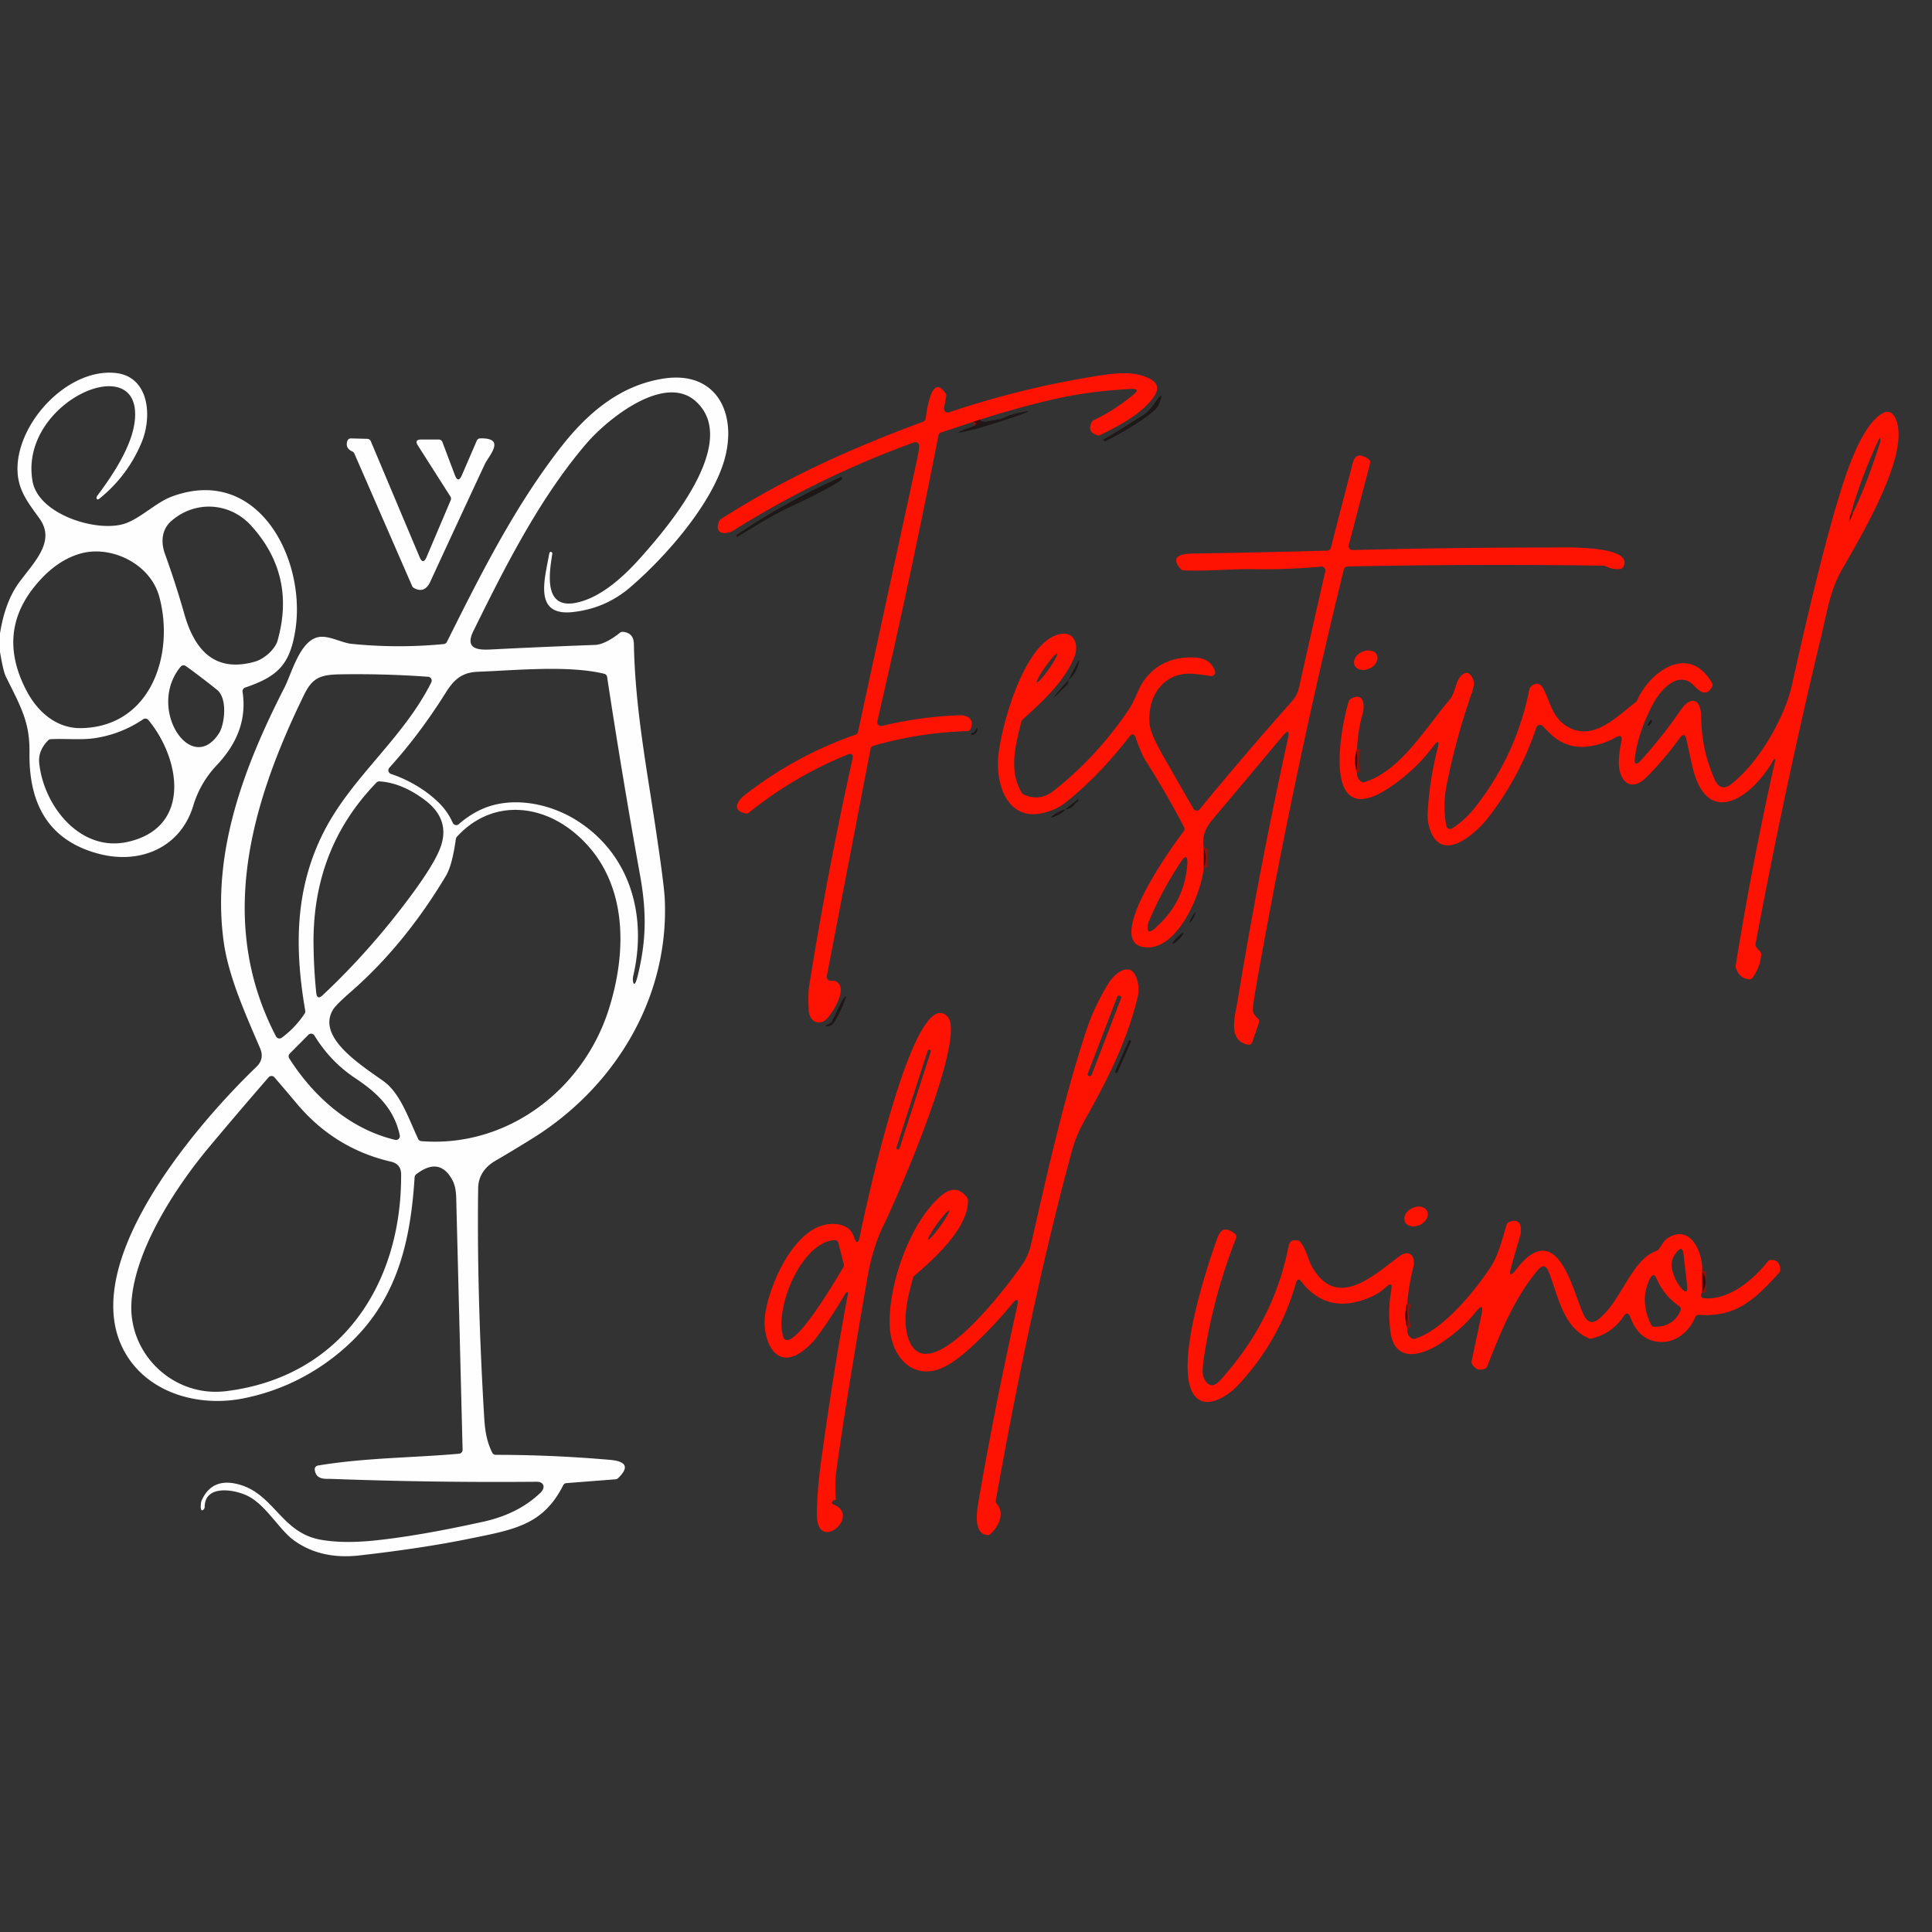 <?xml version="1.0" encoding="UTF-8" standalone="no"?>
<!DOCTYPE svg PUBLIC "-//W3C//DTD SVG 1.1//EN" "http://www.w3.org/Graphics/SVG/1.1/DTD/svg11.dtd">
<svg xmlns="http://www.w3.org/2000/svg" version="1.1" viewBox="0 0 500 500">
<rect x="0" y="0" width="500" height="500" fill="#333333" stroke="none"/>
<g stroke-width="2.00" fill="none" stroke-linecap="butt">
<path stroke="#9e0f05" stroke-opacity="0.847" vector-effect="non-scaling-stroke" d="
  M 253.75 108.54
  L 251.75 109.21"
/>
<path stroke="#9e0f05" stroke-opacity="0.847" vector-effect="non-scaling-stroke" d="
  M 351.21 193.75
  Q 350.17 196.88 351.21 200.00"
/>
<path stroke="#9e0f05" stroke-opacity="0.847" vector-effect="non-scaling-stroke" d="
  M 311.54 219.50
  L 311.54 224.50"
/>
<path stroke="#9e0f05" stroke-opacity="0.847" vector-effect="non-scaling-stroke" d="
  M 440.54 329.00
  L 440.54 334.50"
/>
<path stroke="#9e0f05" stroke-opacity="0.847" vector-effect="non-scaling-stroke" d="
  M 364.21 337.25
  Q 363.18 340.50 364.21 343.75"
/>
<path stroke="#9e0f05" stroke-opacity="0.847" vector-effect="non-scaling-stroke" d="
  M 479.04 132.75
  Q 477.91 137.09 479.50 132.79"
/>
</g>
<g fill="#fe1201">
<path d="
  M 253.75 108.54
  L 251.75 109.21
  L 243.54 111.92
  A 1.02 1.00 -4.2 0 0 242.87 112.68
  Q 235.61 149.80 227.05 186.66
  A 1.00 1.00 0.0 0 0 228.26 187.86
  Q 238.18 185.48 248.24 185.11
  C 250.56 185.02 252.20 186.20 251.23 188.60
  A 1.01 1.01 0.0 0 1 250.33 189.22
  Q 237.92 189.58 226.00 193.02
  A 0.99 0.98 -2.9 0 0 225.30 193.79
  L 213.98 252.62
  A 1.00 1.00 0.0 0 0 215.09 253.80
  Q 216.39 253.64 217.14 254.65
  C 218.73 256.82 215.63 261.80 214.20 263.43
  C 212.06 265.85 209.43 264.29 209.29 261.50
  Q 209.09 257.16 209.40 255.23
  Q 214.11 225.73 220.61 196.46
  Q 221.02 194.59 219.25 195.32
  Q 205.44 200.96 193.79 210.33
  A 0.99 0.97 31.8 0 1 192.95 210.52
  C 189.13 209.67 190.99 207.13 192.77 205.74
  Q 205.79 195.58 221.41 190.13
  A 1.00 0.99 86.9 0 0 222.06 189.40
  Q 229.65 154.21 237.30 119.07
  Q 237.76 116.95 237.89 115.52
  A 1.00 1.00 0.0 0 0 236.55 114.49
  Q 212.02 123.38 189.93 137.21
  C 187.83 138.52 184.63 138.37 186.15 134.81
  A 0.98 0.93 86.5 0 1 186.53 134.36
  C 203.22 123.69 220.21 116.06 238.89 109.14
  A 1.01 0.99 -4.1 0 0 239.52 108.43
  C 239.80 107.19 240.90 96.05 244.73 101.85
  A 1.01 1.00 -56.0 0 1 244.87 102.59
  L 244.31 105.57
  A 1.00 1.00 0.0 0 0 245.61 106.71
  Q 263.82 100.57 282.78 97.48
  C 287.52 96.70 293.24 95.69 297.66 98.07
  Q 300.54 99.61 298.81 102.38
  C 296.04 106.79 289.30 110.40 284.70 112.58
  A 1.02 1.02 0.0 0 1 283.96 112.63
  Q 281.20 111.73 282.59 109.18
  A 0.99 0.97 0.7 0 1 283.03 108.76
  Q 288.65 106.07 293.39 102.07
  Q 295.19 100.56 292.84 100.66
  Q 286.01 100.96 279.26 102.05
  Q 269.46 103.63 253.75 108.54
  Z"
/>
<path d="
  M 351.21 193.75
  Q 350.17 196.88 351.21 200.00
  Q 351.13 201.57 352.32 202.31
  A 1.00 0.96 -37.0 0 0 353.14 202.41
  C 362.44 199.54 369.00 188.31 375.16 181.08
  C 376.91 179.03 376.63 175.07 379.24 174.18
  A 0.99 0.98 54.2 0 1 380.18 174.34
  Q 382.12 175.85 381.01 179.01
  Q 376.84 190.85 374.39 203.17
  Q 373.33 208.50 374.30 213.72
  A 1.01 1.01 0.0 0 0 375.83 214.38
  Q 379.15 212.24 381.61 209.13
  Q 392.46 195.44 395.82 178.27
  A 1.06 1.01 -15.9 0 1 396.15 177.71
  Q 398.27 175.88 399.54 178.46
  C 401.23 181.89 401.82 185.53 405.22 187.78
  C 412.17 192.36 418.46 185.34 423.34 181.70
  Q 423.55 181.55 423.66 181.30
  C 426.97 173.79 437.07 166.39 443.08 176.76
  A 1.02 1.00 -46.7 0 1 443.10 177.72
  C 441.76 180.31 439.98 179.13 438.46 177.50
  C 434.52 173.30 429.90 178.27 427.84 182.12
  Q 424.16 188.98 423.15 195.73
  Q 422.65 199.01 424.88 196.55
  Q 430.31 190.53 434.90 183.85
  C 437.66 179.83 440.22 180.85 440.27 185.63
  Q 440.37 194.27 443.81 201.82
  Q 445.29 205.07 448.10 202.88
  C 455.10 197.44 461.85 185.85 463.76 177.24
  Q 471.03 144.46 476.01 128.26
  C 477.78 122.47 481.65 110.28 487.05 107.04
  Q 489.43 105.60 490.68 108.58
  C 494.40 117.49 481.73 138.58 476.60 147.58
  C 473.74 152.58 472.91 158.02 471.56 163.68
  Q 461.91 203.78 454.33 244.34
  A 1.00 0.98 -60.8 0 0 454.56 245.18
  L 455.58 246.35
  A 1.03 1.00 -62.5 0 1 455.81 247.12
  Q 455.46 250.39 453.56 253.04
  A 1.01 1.00 20.8 0 1 452.64 253.45
  Q 450.11 253.18 449.22 250.42
  Q 449.15 250.19 449.19 249.96
  Q 453.48 223.19 459.44 196.74
  Q 459.51 196.41 459.25 196.50
  L 459.06 196.56
  A 0.18 0.08 -13.3 0 0 458.97 196.63
  C 454.09 205.65 441.85 215.30 437.95 198.20
  Q 437.18 194.83 436.47 191.43
  Q 436.01 189.24 434.68 191.05
  Q 430.37 196.94 426.14 201.11
  C 421.67 205.53 418.81 201.56 418.95 197.08
  Q 419.04 194.47 419.60 191.94
  Q 420.09 189.75 418.13 190.85
  Q 414.87 192.70 410.98 193.19
  Q 406.39 193.78 402.66 191.11
  Q 401.55 190.32 399.28 187.92
  A 1.00 1.00 0.0 0 0 397.61 188.29
  Q 393.33 201.06 385.11 211.64
  C 382.34 215.21 373.81 223.31 370.39 215.49
  Q 369.32 213.05 369.48 210.24
  Q 369.97 201.80 372.04 193.72
  Q 372.82 190.65 370.91 193.17
  Q 366.00 199.65 359.25 204.05
  C 341.81 215.40 346.94 188.30 349.06 181.47
  A 1.02 0.98 -7.9 0 1 349.50 180.91
  C 352.82 178.92 353.30 182.35 352.67 184.61
  Q 351.41 189.09 351.21 193.75
  Z
  M 479.04 132.75
  Q 477.91 137.09 479.50 132.79
  Q 482.92 125.90 486.55 114.56
  Q 486.67 114.19 486.67 113.96
  Q 486.63 112.87 486.17 113.86
  Q 481.86 123.03 479.04 132.75
  Z"
/>
<path d="
  M 311.54 219.50
  L 311.54 224.50
  C 311.00 230.90 304.87 246.08 296.30 245.16
  C 285.30 243.98 303.55 218.75 306.33 215.15
  A 1.01 0.99 -40.2 0 0 306.43 214.08
  Q 302.06 205.62 296.54 196.96
  Q 295.41 195.20 293.95 191.01
  Q 293.35 189.28 292.22 190.73
  Q 284.01 201.26 275.44 207.94
  Q 273.66 209.32 270.77 210.18
  C 260.80 213.15 257.59 203.04 258.38 195.51
  C 259.18 187.77 265.08 165.87 274.39 164.09
  C 278.21 163.36 279.23 167.12 278.03 170.07
  C 275.34 176.67 269.38 181.89 264.64 186.24
  A 1.04 1.02 77.1 0 0 264.34 186.73
  C 262.81 192.75 260.98 199.50 264.45 205.19
  A 1.01 0.96 -1.4 0 0 264.87 205.57
  Q 269.00 207.54 272.69 204.65
  Q 283.69 196.04 292.04 183.77
  C 293.71 181.34 294.49 178.41 295.79 176.51
  Q 300.43 169.74 309.23 170.16
  Q 313.27 170.35 314.44 173.64
  A 1.00 1.00 0.0 0 1 313.34 174.96
  Q 311.31 174.65 309.27 174.42
  C 301.50 173.58 296.93 179.75 297.50 187.26
  Q 297.70 189.85 301.00 195.59
  Q 304.92 202.43 308.84 209.28
  A 1.00 1.00 0.0 0 0 310.48 209.42
  Q 322.13 195.23 334.35 181.50
  Q 335.71 179.97 336.16 177.99
  Q 339.50 163.16 342.98 147.86
  A 1.00 1.00 0.0 0 0 341.91 146.64
  Q 333.39 147.45 324.48 147.30
  C 318.78 147.20 312.49 147.89 306.26 147.61
  A 1.00 0.99 71.0 0 1 305.55 147.26
  C 302.45 143.69 306.33 143.29 308.64 143.26
  Q 326.07 142.99 343.49 142.50
  A 1.02 1.01 6.2 0 0 344.43 141.75
  Q 347.26 130.74 350.11 119.79
  Q 350.96 116.53 354.19 118.84
  A 1.01 1.01 0.0 0 1 354.58 119.91
  L 349.06 141.10
  A 1.01 1.00 6.5 0 0 350.06 142.35
  Q 376.06 141.69 401.50 141.69
  C 403.85 141.69 423.23 140.97 420.09 146.73
  A 1.01 1.00 -78.8 0 1 419.33 147.24
  Q 417.34 147.49 415.59 146.53
  Q 415.37 146.41 415.13 146.40
  Q 381.93 145.92 348.73 146.61
  A 1.00 1.00 0.0 0 0 347.78 147.38
  Q 336.81 192.06 328.35 237.27
  Q 324.96 255.35 324.23 260.75
  Q 324.02 262.28 325.52 263.57
  A 1.00 0.99 -60.2 0 1 325.81 264.65
  L 324.09 269.70
  A 1.01 1.01 0.0 0 1 322.94 270.36
  C 317.60 269.27 319.67 262.78 320.27 259.10
  Q 325.87 224.98 333.30 191.20
  Q 334.01 187.99 331.91 190.52
  Q 322.98 201.23 313.81 212.07
  Q 310.73 215.71 311.54 219.50
  Z
  M 268.369 176.572
  A 4.53 0.54 125.2 0 0 271.421 173.181
  A 4.53 0.54 125.2 0 0 273.591 169.168
  A 4.53 0.54 125.2 0 0 270.539 172.559
  A 4.53 0.54 125.2 0 0 268.369 176.572
  Z
  M 305.41 223.34
  Q 300.51 230.81 297.23 238.72
  Q 297.03 239.21 297.00 239.61
  Q 296.82 241.98 298.64 240.45
  Q 306.40 233.92 307.25 223.97
  Q 307.58 220.03 305.41 223.34
  Z"
/>
<ellipse cx="0.00" cy="0.00" transform="translate(353.46,170.85) rotate(-25.3)" rx="3.18" ry="2.37"/>
<path d="
  M 250.51 310.57
  C 250.66 317.86 241.61 325.89 236.61 330.19
  A 1.02 0.99 77.7 0 0 236.30 330.69
  C 234.76 336.25 233.51 341.68 235.03 346.27
  C 239.90 360.98 261.53 331.75 264.61 327.19
  Q 266.21 324.83 266.88 321.83
  C 271.07 303.25 275.49 283.69 281.27 266.30
  Q 283.21 260.46 286.85 254.51
  C 288.46 251.88 292.61 248.51 294.20 253.29
  Q 295.00 255.70 294.40 258.16
  C 291.56 269.84 286.37 279.83 280.63 290.08
  Q 278.51 293.87 277.48 297.62
  C 269.27 327.63 262.73 360.38 257.71 388.31
  A 1.00 0.98 -60.8 0 0 257.94 389.15
  C 260.16 391.66 258.38 395.13 256.32 397.01
  A 0.97 0.97 0.0 0 1 255.61 397.27
  C 251.81 397.13 252.83 390.93 253.24 388.53
  Q 257.60 363.28 263.21 338.26
  Q 263.95 334.98 261.81 337.58
  Q 257.03 343.39 251.49 348.51
  Q 245.96 353.62 242.16 354.60
  C 235.13 356.41 230.53 350.23 230.26 343.11
  C 229.85 332.67 235.38 316.53 243.47 309.53
  Q 247.43 306.10 250.32 309.99
  A 0.99 0.98 27.2 0 1 250.51 310.57
  Z
  M 290.127 258.365
  A 0.52 0.52 0.0 0 0 289.828 257.693
  L 289.809 257.686
  A 0.52 0.52 0.0 0 0 289.137 257.985
  L 281.533 277.795
  A 0.52 0.52 0.0 0 0 281.832 278.467
  L 281.851 278.474
  A 0.52 0.52 0.0 0 0 282.522 278.175
  L 290.127 258.365
  Z
  M 240.2 320.821
  A 4.65 0.50 125.8 0 0 243.326 317.342
  A 4.65 0.50 125.8 0 0 245.64 313.279
  A 4.65 0.50 125.8 0 0 242.514 316.757
  A 4.65 0.50 125.8 0 0 240.2 320.821
  Z"
/>
<path d="
  M 215.51 388.50
  L 215.33 388.79
  A 0.33 0.33 0.0 0 0 215.50 389.27
  C 223.30 392.11 211.35 402.38 211.41 391.87
  Q 211.44 385.95 212.40 378.93
  Q 215.71 354.60 219.43 334.96
  Q 219.62 333.98 218.89 334.66
  Q 218.78 334.75 218.68 334.93
  Q 215.13 341.02 211.41 346.00
  Q 209.68 348.33 207.28 349.96
  C 200.30 354.71 197.27 346.14 197.97 340.50
  C 199.00 332.38 206.30 315.31 216.79 316.85
  Q 220.05 317.33 220.97 320.05
  Q 221.93 322.89 222.52 319.95
  C 223.42 315.36 236.41 254.00 245.19 263.06
  C 250.28 268.31 232.24 309.83 228.74 316.95
  Q 225.84 322.84 224.51 330.50
  Q 218.70 363.95 216.42 380.93
  Q 216.05 383.66 216.29 387.98
  A 0.27 0.27 0.0 0 1 216.02 388.26
  L 215.75 388.25
  A 0.40 0.09 -59.2 0 0 215.51 388.50
  Z
  M 240.875 272.163
  A 0.39 0.39 0.0 0 0 240.624 271.672
  L 240.586 271.66
  A 0.39 0.39 0.0 0 0 240.095 271.911
  L 232.005 296.957
  A 0.39 0.39 0.0 0 0 232.256 297.448
  L 232.294 297.46
  A 0.39 0.39 0.0 0 0 232.785 297.209
  L 240.875 272.163
  Z
  M 215.93 320.94
  C 207.24 321.58 200.26 338.93 202.76 346.13
  A 1.00 1.00 0.0 0 0 203.77 346.80
  C 207.19 346.59 215.92 331.94 218.27 327.91
  A 1.03 1.00 53.5 0 0 218.37 327.16
  L 216.97 321.69
  A 1.00 0.99 -8.9 0 0 215.93 320.94
  Z"
/>
<ellipse cx="0.00" cy="0.00" transform="translate(366.48,314.83) rotate(-26.8)" rx="3.19" ry="2.40"/>
<path d="
  M 440.54 329.00
  L 440.54 334.50
  Q 440.02 335.09 440.34 335.65
  A 0.62 0.62 0.0 0 0 440.83 335.97
  C 447.22 336.63 453.61 331.43 457.51 326.45
  A 0.99 0.99 0.0 0 1 458.27 326.07
  Q 460.64 325.99 460.74 328.62
  A 1.00 0.98 65.1 0 1 460.49 329.33
  C 454.25 336.27 449.29 340.95 439.72 340.28
  A 1.00 1.00 0.0 0 0 438.73 340.89
  C 437.13 344.65 433.73 347.55 429.51 347.29
  Q 424.20 346.96 421.92 340.91
  Q 421.23 339.09 420.15 340.71
  Q 417.17 345.17 411.82 346.43
  A 1.02 1.01 -39.4 0 1 411.20 346.37
  C 404.35 343.44 403.25 335.14 400.75 329.03
  Q 399.76 326.63 398.08 328.60
  C 392.05 335.68 388.22 345.02 384.88 353.65
  A 1.05 1.03 -0.9 0 1 384.32 354.22
  Q 382.12 355.11 380.95 352.95
  A 1.01 0.98 37.6 0 1 380.85 352.26
  L 383.43 340.09
  Q 384.12 336.79 382.02 339.42
  Q 378.27 344.10 372.72 347.71
  C 367.98 350.81 360.96 352.83 359.86 344.73
  Q 359.11 339.17 360.07 333.79
  Q 360.48 331.46 358.74 333.06
  Q 356.88 334.77 354.48 335.78
  Q 343.56 340.40 336.82 331.71
  Q 335.86 330.46 335.42 331.98
  Q 331.07 347.18 320.21 358.70
  C 318.31 360.72 313.92 363.78 310.93 362.54
  C 301.86 358.79 312.57 327.21 315.05 320.41
  C 315.92 318.00 317.23 317.46 319.57 319.29
  A 1.00 0.99 29.7 0 1 319.89 320.44
  Q 313.96 335.54 311.55 351.55
  Q 310.98 355.34 311.50 356.50
  Q 313.14 360.14 315.82 357.18
  Q 329.80 341.72 333.48 322.48
  Q 333.85 320.57 335.98 321.06
  A 1.02 1.00 -12.4 0 1 336.55 321.42
  C 338.14 323.48 338.55 326.10 339.55 327.84
  C 346.00 339.12 355.40 330.14 362.13 325.14
  C 364.86 323.11 366.45 325.26 365.76 327.97
  Q 364.59 332.54 364.21 337.25
  Q 363.18 340.50 364.21 343.75
  Q 364.02 345.42 365.30 346.33
  A 1.02 1.01 -35.7 0 0 366.17 346.47
  C 373.46 344.22 381.45 334.37 385.57 328.23
  C 387.88 324.78 388.70 320.91 389.91 316.93
  A 1.01 1.00 -4.3 0 1 390.44 316.32
  C 393.42 314.92 394.02 317.62 393.41 319.77
  Q 392.29 323.69 391.17 327.61
  Q 390.03 331.60 392.57 328.31
  Q 394.42 325.93 396.06 324.82
  C 404.47 319.16 407.60 336.31 410.08 340.69
  Q 411.48 343.16 413.71 341.40
  C 419.69 336.69 422.16 325.96 428.79 323.67
  A 0.99 0.94 7.6 0 0 429.27 323.32
  C 430.06 322.26 430.53 321.11 431.65 320.39
  C 437.54 316.65 440.78 324.29 440.54 329.00
  Z
  M 433.92 324.05
  Q 432.17 326.22 432.71 328.40
  Q 433.42 331.26 434.82 333.02
  Q 437.00 335.76 436.59 332.28
  L 435.69 324.56
  Q 435.41 322.18 433.92 324.05
  Z
  M 428.17 343.38
  Q 432.99 343.40 434.90 339.26
  A 1.00 1.00 0.0 0 0 434.56 338.02
  Q 430.67 335.34 428.78 331.02
  Q 427.92 329.03 426.97 330.98
  Q 424.25 336.58 427.28 342.81
  A 1.01 1.01 0.0 0 0 428.17 343.38
  Z"
/>
</g>
<g fill="#fefefe">
<path d="
  M 0.00 168.69
  L 0.00 163.94
  Q 1.31 155.62 5.07 150.57
  C 9.04 145.24 14.36 140.07 10.29 134.29
  C 7.78 130.74 5.03 127.56 4.59 122.77
  C 3.48 110.43 16.99 95.33 29.75 96.51
  C 38.59 97.32 39.51 107.70 36.61 114.59
  Q 32.95 123.30 25.56 129.18
  A 0.34 0.32 -62.6 0 1 25.36 129.25
  C 24.84 129.26 24.94 128.61 25.14 128.35
  C 29.11 123.05 34.14 115.58 34.88 108.91
  C 36.98 89.91 4.74 104.00 8.43 124.57
  C 9.99 133.27 25.42 137.94 32.45 135.46
  C 36.43 134.06 40.46 130.00 44.44 128.52
  C 66.91 120.17 79.35 144.92 76.42 163.19
  C 74.99 172.15 71.72 175.13 63.44 177.94
  A 1.00 0.99 76.1 0 0 62.78 179.04
  C 63.90 186.53 61.15 192.68 56.04 198.10
  Q 51.82 202.57 50.01 208.53
  C 46.75 219.29 36.42 223.74 25.75 221.01
  C 12.37 217.57 7.46 207.83 7.63 194.84
  C 7.73 187.16 5.68 183.43 1.56 175.20
  Q 0.84 173.77 0.00 168.69
  Z
  M 64.98 136.02
  C 59.47 129.96 50.47 129.44 44.31 134.86
  C 41.87 137.00 41.56 140.24 42.71 143.41
  Q 45.49 151.11 47.73 158.98
  C 50.32 168.05 55.46 174.23 66.01 171.22
  C 68.42 170.53 71.22 167.98 71.84 165.78
  Q 76.62 148.81 64.98 136.02
  Z
  M 41.23 154.46
  C 38.91 145.87 28.88 141.18 21.17 143.17
  Q 14.44 144.92 8.85 151.90
  Q -0.93 164.12 6.97 178.96
  C 9.88 184.43 14.81 188.54 20.96 188.44
  C 39.10 188.14 45.24 169.30 41.23 154.46
  Z
  M 56.18 178.54
  Q 52.18 175.32 48.10 172.38
  A 1.00 1.00 0.0 0 0 46.74 172.55
  C 37.85 183.35 49.53 201.03 56.72 189.70
  C 58.08 187.55 59.00 180.81 56.18 178.54
  Z
  M 12.46 191.60
  Q 9.82 194.30 10.15 197.48
  C 11.29 208.57 20.79 220.65 33.09 217.87
  C 49.71 214.12 46.67 196.29 38.39 186.33
  A 1.00 1.00 0.0 0 0 37.06 186.14
  Q 31.32 190.02 24.49 191.04
  C 21.03 191.56 16.80 191.10 13.12 191.30
  A 0.99 0.98 20.4 0 0 12.46 191.60
  Z"
/>
<path d="
  M 118.81 376.22
  A 1.01 1.00 -3.4 0 0 119.72 375.20
  L 118.07 310.07
  Q 118.00 307.09 117.08 305.41
  Q 113.73 299.23 107.69 303.93
  A 1.02 1.00 -17.3 0 0 107.30 304.66
  C 106.08 324.24 101.51 340.11 85.16 352.12
  Q 75.20 359.43 63.10 361.88
  C 50.63 364.41 36.59 360.01 31.29 347.91
  C 21.39 325.32 51.12 290.74 66.35 276.11
  Q 68.49 274.05 67.33 271.33
  C 63.56 262.50 59.08 252.67 57.86 243.51
  C 54.76 220.34 63.28 198.18 73.60 177.98
  C 75.50 174.26 77.63 165.68 82.52 164.86
  C 85.13 164.42 88.42 166.36 90.93 166.62
  Q 102.89 167.84 114.85 166.68
  A 1.00 0.99 -79.1 0 0 115.65 166.13
  C 124.39 148.67 133.17 131.09 145.23 115.63
  C 152.25 106.65 160.71 99.63 171.84 97.96
  C 185.53 95.90 190.95 107.17 187.42 119.20
  C 184.02 130.74 172.18 144.19 163.16 151.94
  Q 156.73 157.48 148.25 158.40
  C 137.99 159.53 140.98 149.90 142.12 143.43
  Q 142.26 142.62 142.73 142.88
  A 0.42 0.40 -72.7 0 1 142.94 143.30
  C 142.29 147.59 140.39 157.56 148.80 156.05
  C 155.36 154.87 161.52 149.12 165.80 144.30
  C 171.96 137.37 192.01 114.54 180.02 103.82
  C 171.91 96.58 157.20 108.44 151.76 114.79
  C 139.92 128.60 131.12 145.82 122.53 163.27
  C 120.26 167.87 123.49 168.26 126.89 168.09
  Q 140.41 167.40 153.94 166.91
  Q 156.57 166.82 160.49 163.73
  A 0.98 0.97 28.1 0 1 161.20 163.52
  Q 164.00 163.77 164.05 166.69
  C 164.35 182.79 167.24 198.06 169.61 213.89
  Q 171.87 228.94 172.04 232.67
  C 173.21 258.04 159.33 281.13 138.06 294.46
  Q 133.15 297.53 128.17 300.43
  C 125.39 302.05 123.79 304.45 123.75 307.50
  Q 123.38 333.54 125.21 365.15
  C 125.44 369.17 125.60 372.30 127.39 375.95
  A 1.01 1.00 76.6 0 0 128.29 376.51
  Q 143.12 376.52 157.88 377.81
  Q 164.33 378.38 159.93 382.57
  A 1.04 1.02 -68.5 0 1 159.32 382.84
  L 146.58 383.83
  A 1.03 1.03 0.0 0 0 145.76 384.38
  C 140.51 394.78 133.01 395.87 120.90 398.33
  Q 109.26 400.69 93.06 402.54
  Q 82.99 403.69 76.02 398.61
  C 72.32 395.91 68.99 389.80 64.45 387.32
  C 61.14 385.51 53.04 383.99 52.97 389.96
  A 0.99 0.99 0.0 0 1 52.68 390.66
  C 51.65 391.69 51.95 388.83 52.17 388.35
  Q 54.92 382.17 62.06 384.24
  C 70.98 386.82 72.88 396.68 83.00 398.48
  Q 88.69 399.49 96.52 398.72
  Q 107.96 397.59 125.06 393.82
  Q 134.16 391.82 139.89 386.30
  C 141.23 385.01 140.83 383.46 138.87 383.48
  Q 112.48 383.72 86.10 382.75
  C 84.08 382.68 81.90 383.08 81.46 380.44
  A 1.00 1.00 0.0 0 1 82.28 379.28
  C 94.51 377.24 106.91 377.29 118.81 376.22
  Z
  M 156.37 174.37
  C 147.03 172.11 133.43 173.49 123.68 173.85
  C 119.73 174.00 117.58 175.71 115.41 179.18
  Q 108.68 189.94 100.77 198.68
  A 1.00 1.00 0.0 0 0 101.20 200.30
  C 105.88 201.85 110.56 204.68 113.83 208.01
  Q 115.92 210.14 117.17 212.94
  A 1.00 0.99 57.4 0 0 118.74 213.29
  Q 121.25 211.07 124.21 209.64
  C 131.98 205.89 141.93 207.78 149.05 212.20
  C 163.01 220.86 167.59 236.85 163.86 252.64
  C 163.59 253.77 164.07 256.50 165.02 252.60
  C 167.23 243.60 167.41 236.29 165.65 226.53
  Q 161.06 201.08 157.12 175.19
  A 1.00 1.00 0.0 0 0 156.37 174.37
  Z
  M 110.80 175.15
  Q 99.66 174.34 88.41 174.51
  C 83.25 174.59 80.99 175.14 78.75 179.70
  C 64.82 208.19 56.09 238.77 71.43 268.22
  A 1.01 1.00 57.7 0 0 72.92 268.56
  Q 76.43 265.96 78.84 262.32
  A 1.07 1.03 -33.8 0 0 79.00 261.59
  C 76.17 245.20 76.30 229.75 83.99 214.91
  C 91.29 200.84 104.31 191.15 111.62 176.60
  A 1.00 1.00 0.0 0 0 110.80 175.15
  Z
  M 109.81 206.94
  Q 103.92 202.58 98.21 202.22
  A 1.03 1.02 23.3 0 0 97.43 202.53
  C 86.13 214.19 81.00 228.19 81.14 244.28
  Q 81.20 250.60 81.84 256.92
  Q 82.05 258.93 83.52 257.55
  Q 95.35 246.44 105.47 232.97
  Q 111.99 224.31 113.82 219.75
  Q 116.87 212.16 109.81 206.94
  Z
  M 148.57 215.43
  C 139.15 207.69 126.72 207.23 118.23 216.58
  A 0.96 0.92 71.6 0 0 117.98 217.11
  Q 117.03 223.95 115.41 226.66
  C 108.82 237.70 100.61 248.12 90.92 256.57
  Q 86.99 260.00 86.23 261.23
  C 81.80 268.38 93.31 275.56 99.22 279.78
  C 103.57 282.88 105.68 289.33 108.22 294.76
  A 0.97 0.97 0.0 0 0 109.04 295.33
  C 131.38 297.08 150.94 281.91 157.51 261.34
  C 162.53 245.64 162.52 226.89 148.57 215.43
  Z
  M 74.85 273.90
  C 81.22 283.91 90.63 292.22 102.25 294.99
  A 1.00 1.00 0.0 0 0 103.46 293.81
  C 102.05 287.20 97.92 283.00 92.04 279.10
  Q 85.53 274.80 81.37 267.99
  A 1.00 1.00 0.0 0 0 79.81 267.81
  L 74.99 272.66
  A 1.00 0.99 -38.9 0 0 74.85 273.90
  Z
  M 34.02 337.05
  C 33.19 350.41 44.88 361.70 58.50 360.03
  C 88.23 356.37 103.98 332.41 103.81 303.91
  Q 103.79 301.24 101.19 300.64
  Q 86.55 297.26 76.74 285.53
  Q 73.93 282.18 71.02 278.81
  A 1.00 1.00 0.0 0 0 69.51 278.81
  Q 61.73 287.77 54.12 296.86
  C 45.54 307.11 34.87 323.42 34.02 337.05
  Z"
/>
<path d="
  M 108.57 144.13
  Q 109.48 146.31 110.41 144.13
  L 116.65 129.44
  A 1.03 1.01 -50.4 0 0 116.57 128.51
  L 108.15 115.29
  Q 107.17 113.75 108.99 113.75
  L 113.56 113.75
  A 1.00 0.99 -10.2 0 1 114.49 114.39
  L 117.70 122.90
  Q 118.57 125.22 119.55 122.94
  L 123.39 114.05
  A 1.01 1.00 -78.5 0 1 124.29 113.45
  C 131.08 113.30 126.51 117.89 125.44 120.19
  Q 118.36 135.35 111.35 150.56
  C 110.43 152.55 109.02 153.26 107.07 152.14
  A 1.03 1.03 0.0 0 1 106.66 151.67
  L 91.70 117.36
  A 1.02 1.02 0.0 0 0 91.18 116.84
  Q 89.34 116.04 89.86 114.19
  A 1.00 1.00 0.0 0 1 90.85 113.46
  L 95.06 113.57
  A 0.99 0.99 0.0 0 1 95.96 114.18
  L 108.57 144.13
  Z"
/>
</g>
<g fill="#130b0b" fill-opacity="0.694">
<path d="
  M 285.66 113.69
  C 289.22 111.68 292.47 109.57 295.92 107.40
  Q 297.28 106.54 299.05 104.03
  Q 301.51 100.54 299.95 104.51
  Q 299.51 105.62 298.59 106.37
  Q 293.72 110.35 286.06 114.18
  A 0.28 0.26 52.5 0 1 285.76 114.13
  L 285.56 113.94
  A 0.20 0.13 -34.9 0 1 285.66 113.69
  Z"
/>
<path d="
  M 251.75 109.21
  L 253.75 108.54
  C 253.72 109.92 257.70 108.47 258.71 108.49
  Q 258.95 108.50 259.17 108.39
  Q 261.22 107.36 263.40 106.89
  Q 268.85 105.72 263.58 107.52
  Q 256.06 110.09 252.31 111.06
  Q 244.04 113.18 251.93 110.28
  C 252.61 110.03 252.95 109.24 251.75 109.21
  Z"
/>
<path d="
  M 191.30 138.02
  C 198.78 132.92 208.94 127.24 217.50 123.54
  A 0.41 0.40 -29.7 0 1 217.99 123.67
  C 218.61 124.51 206.21 130.43 204.78 131.05
  Q 200.64 132.86 190.97 138.88
  A 0.26 0.26 0.0 0 1 190.58 138.72
  C 190.48 138.34 191.10 138.16 191.30 138.02
  Z"
/>
<path d="
  M 479.04 132.75
  L 479.50 132.79
  Q 477.91 137.09 479.04 132.75
  Z"
/>
<path d="
  M 276.50 176.00
  L 278.40 172.33
  Q 279.88 169.47 278.88 172.54
  Q 278.22 174.56 276.50 176.00
  Z"
/>
<path d="
  M 276.50 176.00
  L 276.46 176.56
  A 0.97 0.95 70.0 0 1 276.17 177.20
  Q 269.05 184.38 276.50 176.00
  Z"
/>
<path d="
  M 427.50 186.63
  C 427.67 187.44 425.28 188.86 427.03 186.53
  Q 427.38 186.07 427.50 186.63
  Z"
/>
<path d="
  M 252.25 189.31
  L 252.50 188.91
  Q 253.13 187.89 252.88 189.06
  Q 252.69 190.00 251.63 190.23
  A 0.27 0.26 67.5 0 1 251.35 190.11
  Q 251.13 189.75 251.66 189.69
  A 0.82 0.80 11.5 0 0 252.25 189.31
  Z"
/>
<path d="
  M 351.21 193.75
  L 351.21 200.00
  Q 350.17 196.88 351.21 193.75
  Z"
/>
<path d="
  M 278.16 208.07
  Q 277.65 208.81 276.88 209.15
  Q 275.03 209.96 276.61 208.70
  L 278.75 207.02
  Q 279.30 206.58 279.08 207.25
  Q 278.98 207.53 278.57 207.71
  A 0.96 0.94 3.1 0 0 278.16 208.07
  Z"
/>
<ellipse cx="0.00" cy="0.00" transform="translate(273.82,210.56) rotate(-28.8)" rx="2.03" ry="0.31"/>
<path d="
  M 311.54 219.50
  Q 312.52 222.01 311.54 224.50
  L 311.54 219.50
  Z"
/>
<ellipse cx="0.00" cy="0.00" transform="translate(308.62,237.51) rotate(119.5)" rx="1.58" ry="0.23"/>
<ellipse cx="0.00" cy="0.00" transform="translate(304.84,242.86) rotate(134.7)" rx="1.96" ry="0.35"/>
<path d="
  M 215.19 264.43
  C 216.42 262.44 217.53 259.21 218.49 258.16
  Q 219.18 257.39 218.84 258.37
  Q 217.67 261.67 215.87 264.60
  Q 215.31 265.50 214.42 265.57
  Q 212.86 265.69 214.30 265.07
  Q 214.97 264.78 215.19 264.43
  Z"
/>
<rect x="-0.32" y="-4.59" transform="translate(290.66,273.43) rotate(23.9)" width="0.64" height="9.18" rx="0.26"/>
<path d="
  M 440.54 329.00
  Q 442.29 331.77 440.54 334.50
  L 440.54 329.00
  Z"
/>
<path d="
  M 364.21 337.25
  L 364.21 343.75
  Q 363.18 340.50 364.21 337.25
  Z"
/>
</g>
</svg>
